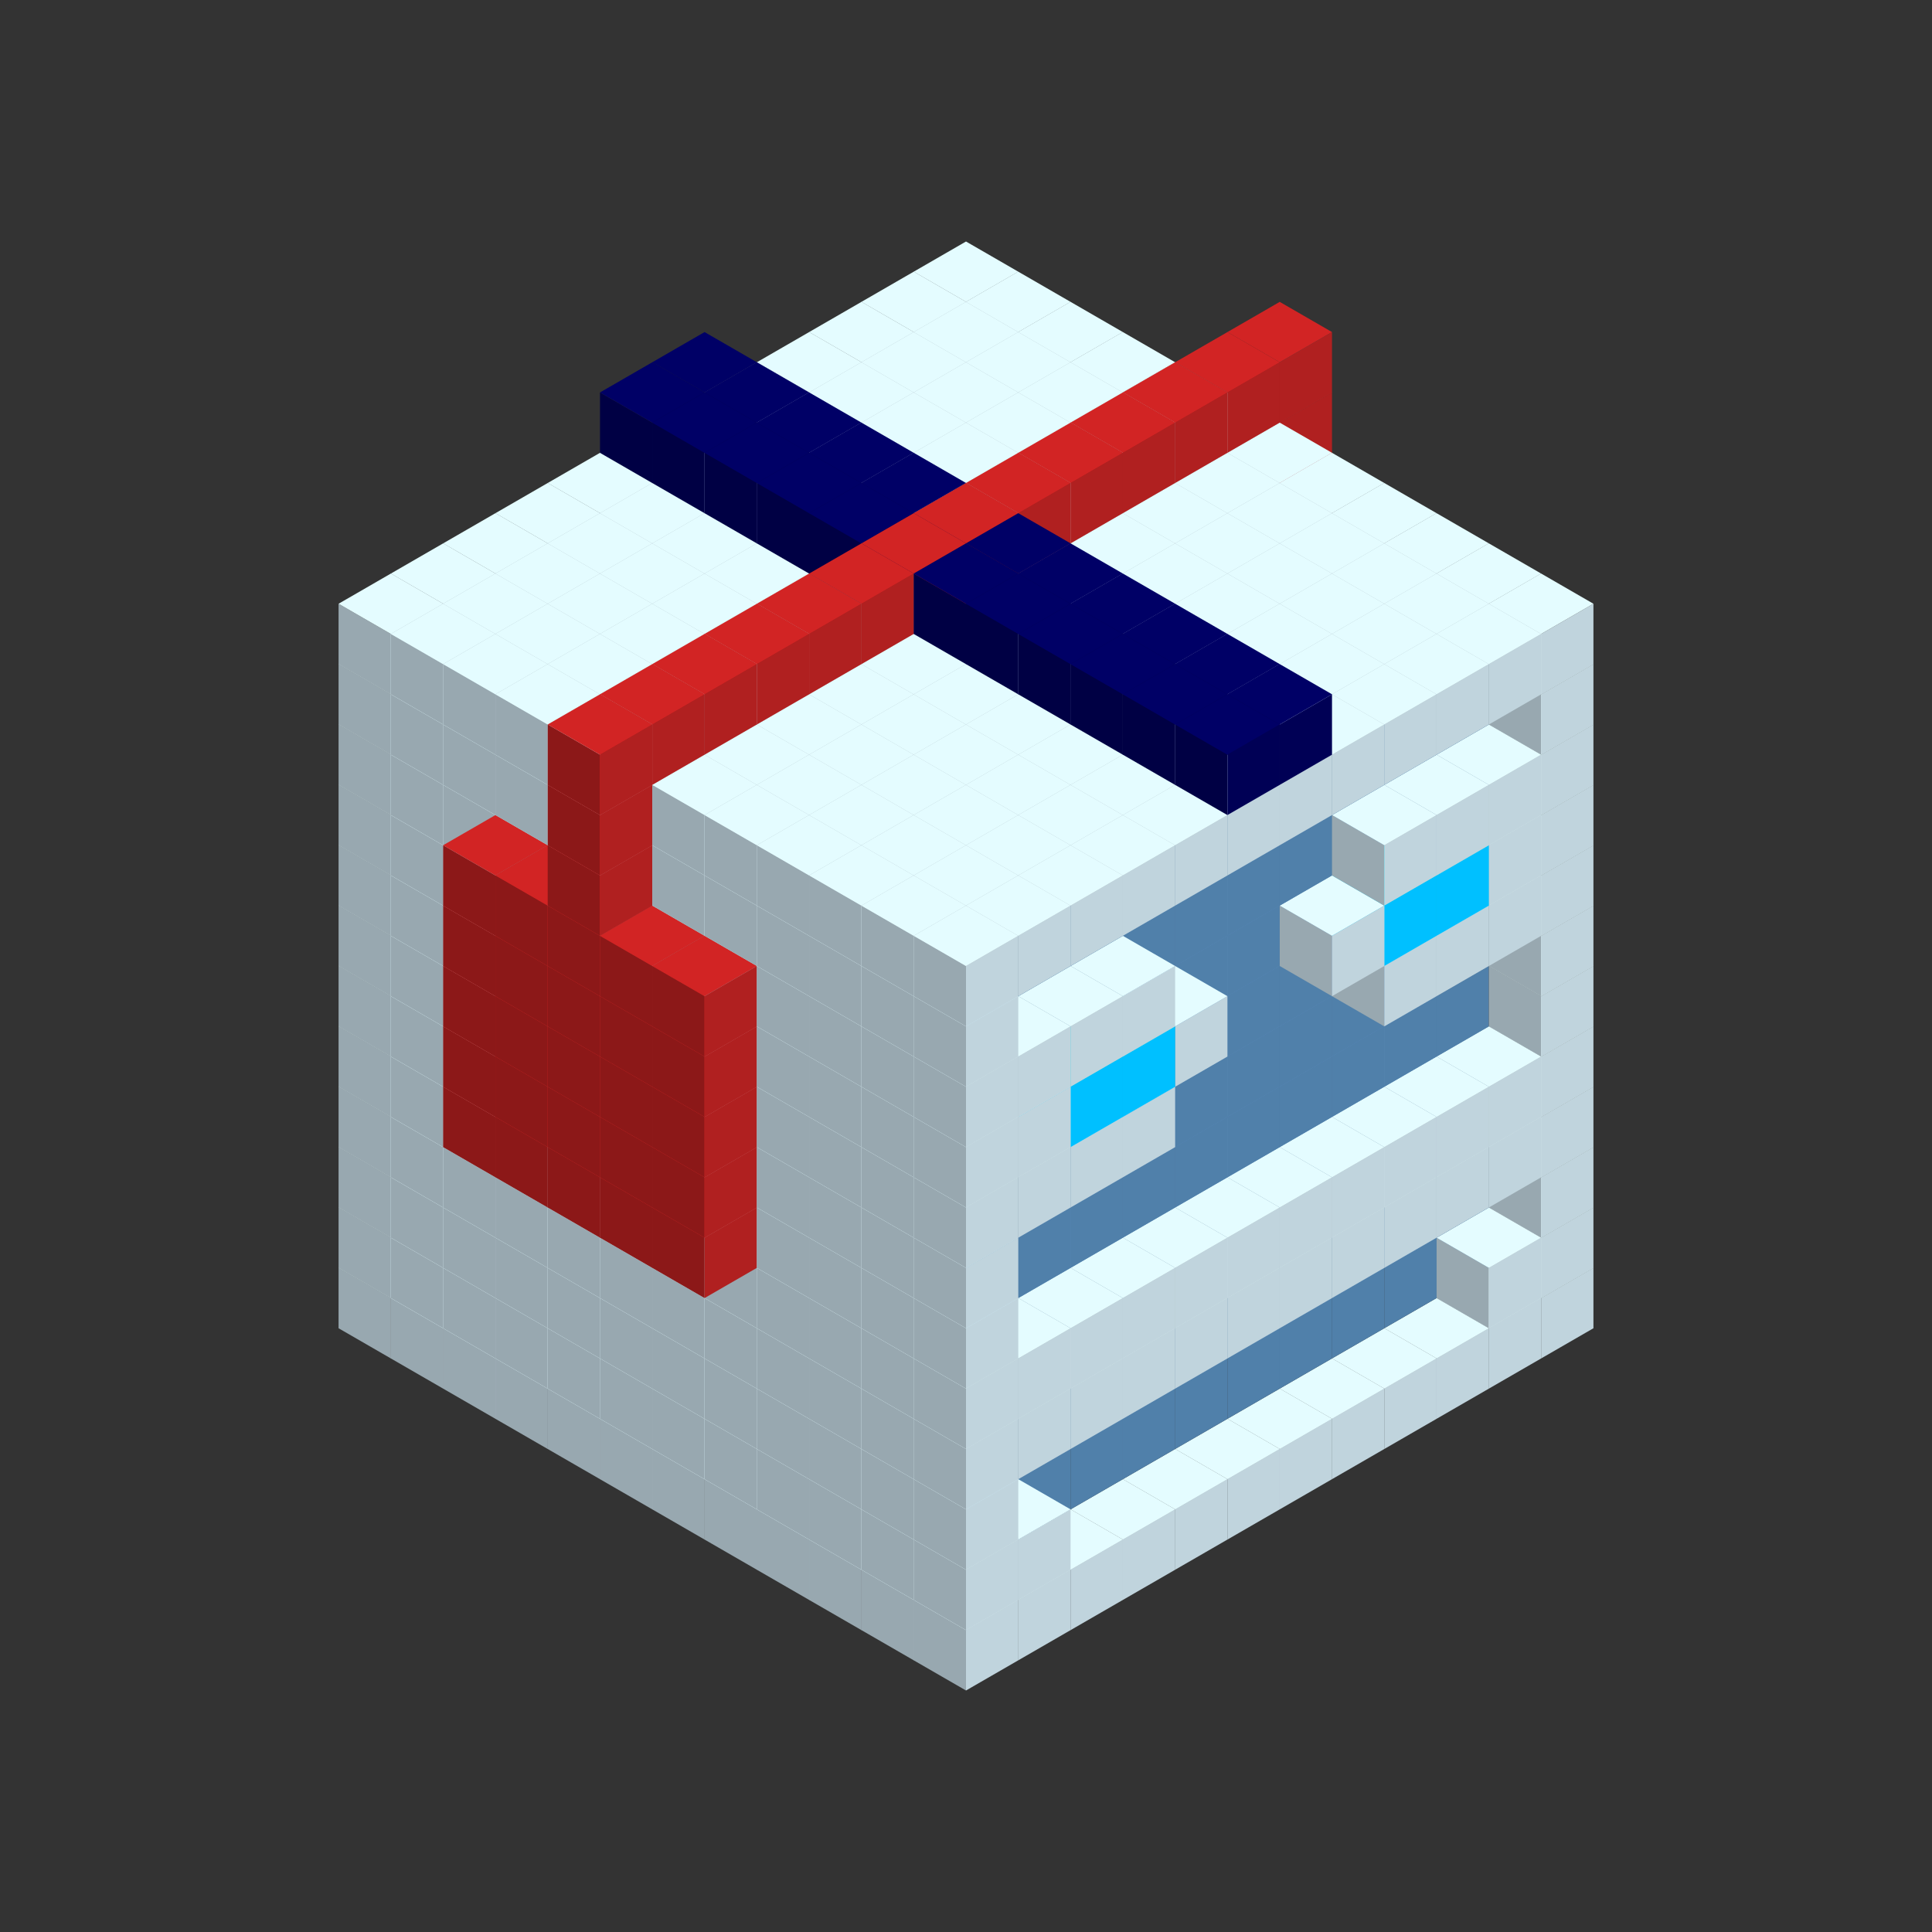 
<svg width='600' height='600' viewBox='4436371 5550000 3200000 3200000' xmlns='http://www.w3.org/2000/svg' xmlns:xlink='http://www.w3.org/1999/xlink'>
<rect x="4436371" y="5550000" width="3200000" height="3200000" fill="#333333" stroke="none"/>
<use xlink:href='#v-0x00000069-1' transform='translate(983738,3600000)'/>
<use xlink:href='#v-0x00000069-1' transform='translate(1070341,3650000)'/>
<use xlink:href='#v-0x00000069-1' transform='translate(1156944,3700000)'/>
<use xlink:href='#v-0x00000069-1' transform='translate(1243547,3750000)'/>
<use xlink:href='#v-0x00000069-1' transform='translate(1330150,3800000)'/>
<use xlink:href='#v-0x00000069-1' transform='translate(1416753,3850000)'/>
<use xlink:href='#v-0x00000069-1' transform='translate(1503356,3900000)'/>
<use xlink:href='#v-0x00000069-1' transform='translate(1589959,3950000)'/>
<use xlink:href='#v-0x00000069-1' transform='translate(1676562,4000000)'/>
<use xlink:href='#v-0x00000069-1' transform='translate(1763165,4050000)'/>
<use xlink:href='#v-0x00000069-1' transform='translate(1849768,4100000)'/>
<use xlink:href='#v-0x00000069-1' transform='translate(2889004,3600000)'/>
<use xlink:href='#v-0x00000069-1' transform='translate(2802401,3650000)'/>
<use xlink:href='#v-0x00000069-1' transform='translate(2715798,3700000)'/>
<use xlink:href='#v-0x00000069-1' transform='translate(2629195,3750000)'/>
<use xlink:href='#v-0x00000069-1' transform='translate(2542592,3800000)'/>
<use xlink:href='#v-0x00000069-1' transform='translate(2455989,3850000)'/>
<use xlink:href='#v-0x00000069-1' transform='translate(2369386,3900000)'/>
<use xlink:href='#v-0x00000069-1' transform='translate(2282783,3950000)'/>
<use xlink:href='#v-0x00000069-1' transform='translate(2196180,4000000)'/>
<use xlink:href='#v-0x00000069-1' transform='translate(2109577,4050000)'/>
<use xlink:href='#v-0x00000069-1' transform='translate(2022974,4100000)'/>
<use xlink:href='#v-0x00000069-1' transform='translate(1936371,4150000)'/>
<use xlink:href='#v-0x00000069-1' transform='translate(983738,3500000)'/>
<use xlink:href='#v-0x00000069-1' transform='translate(1070341,3550000)'/>
<use xlink:href='#v-0x00000069-1' transform='translate(1156944,3600000)'/>
<use xlink:href='#v-0x00000069-1' transform='translate(1243547,3650000)'/>
<use xlink:href='#v-0x00000069-1' transform='translate(1330150,3700000)'/>
<use xlink:href='#v-0x00000069-1' transform='translate(1416753,3750000)'/>
<use xlink:href='#v-0x00000069-1' transform='translate(1503356,3800000)'/>
<use xlink:href='#v-0x00000069-1' transform='translate(1589959,3850000)'/>
<use xlink:href='#v-0x00000069-1' transform='translate(1676562,3900000)'/>
<use xlink:href='#v-0x00000069-1' transform='translate(1763165,3950000)'/>
<use xlink:href='#v-0x00000069-2' transform='translate(2715798,3500000)'/>
<use xlink:href='#v-0x00000069-2' transform='translate(2629195,3550000)'/>
<use xlink:href='#v-0x00000069-2' transform='translate(2542592,3600000)'/>
<use xlink:href='#v-0x00000069-2' transform='translate(2455989,3650000)'/>
<use xlink:href='#v-0x00000069-2' transform='translate(2369386,3700000)'/>
<use xlink:href='#v-0x00000069-2' transform='translate(2282783,3750000)'/>
<use xlink:href='#v-0x00000069-2' transform='translate(2196180,3800000)'/>
<use xlink:href='#v-0x00000069-2' transform='translate(2109577,3850000)'/>
<use xlink:href='#v-0x00000069-2' transform='translate(2022974,3900000)'/>
<use xlink:href='#v-0x00000069-2' transform='translate(1936371,3950000)'/>
<use xlink:href='#v-0x00000069-1' transform='translate(1849768,4000000)'/>
<use xlink:href='#v-0x00000069-1' transform='translate(2889004,3500000)'/>
<use xlink:href='#v-0x00000069-1' transform='translate(2802401,3550000)'/>
<use xlink:href='#v-0x00000069-1' transform='translate(2022974,4000000)'/>
<use xlink:href='#v-0x00000069-1' transform='translate(1936371,4050000)'/>
<use xlink:href='#v-0x00000069-1' transform='translate(983738,3400000)'/>
<use xlink:href='#v-0x00000069-1' transform='translate(1070341,3450000)'/>
<use xlink:href='#v-0x00000069-1' transform='translate(1156944,3500000)'/>
<use xlink:href='#v-0x00000069-1' transform='translate(1243547,3550000)'/>
<use xlink:href='#v-0x00000069-1' transform='translate(1330150,3600000)'/>
<use xlink:href='#v-0x00000069-1' transform='translate(1416753,3650000)'/>
<use xlink:href='#v-0x00000069-1' transform='translate(1503356,3700000)'/>
<use xlink:href='#v-0x00000069-1' transform='translate(1589959,3750000)'/>
<use xlink:href='#v-0x00000069-1' transform='translate(1676562,3800000)'/>
<use xlink:href='#v-0x00000069-1' transform='translate(1763165,3850000)'/>
<use xlink:href='#v-0x00000069-2' transform='translate(2715798,3400000)'/>
<use xlink:href='#v-0x00000069-2' transform='translate(2629195,3450000)'/>
<use xlink:href='#v-0x00000069-2' transform='translate(2542592,3500000)'/>
<use xlink:href='#v-0x00000069-2' transform='translate(2455989,3550000)'/>
<use xlink:href='#v-0x00000069-2' transform='translate(2369386,3600000)'/>
<use xlink:href='#v-0x00000069-2' transform='translate(2282783,3650000)'/>
<use xlink:href='#v-0x00000069-2' transform='translate(2196180,3700000)'/>
<use xlink:href='#v-0x00000069-2' transform='translate(2109577,3750000)'/>
<use xlink:href='#v-0x00000069-2' transform='translate(2022974,3800000)'/>
<use xlink:href='#v-0x00000069-2' transform='translate(1936371,3850000)'/>
<use xlink:href='#v-0x00000069-1' transform='translate(1849768,3900000)'/>
<use xlink:href='#v-0x00000069-1' transform='translate(2889004,3400000)'/>
<use xlink:href='#v-0x00000069-1' transform='translate(1936371,3950000)'/>
<use xlink:href='#v-0x00000069-1' transform='translate(983738,3300000)'/>
<use xlink:href='#v-0x00000069-1' transform='translate(1070341,3350000)'/>
<use xlink:href='#v-0x00000069-1' transform='translate(1156944,3400000)'/>
<use xlink:href='#v-0x00000069-1' transform='translate(1243547,3450000)'/>
<use xlink:href='#v-0x00000069-1' transform='translate(1330150,3500000)'/>
<use xlink:href='#v-0x00000069-1' transform='translate(1416753,3550000)'/>
<use xlink:href='#v-0x00000069-1' transform='translate(1503356,3600000)'/>
<use xlink:href='#v-0x00000069-1' transform='translate(1589959,3650000)'/>
<use xlink:href='#v-0x00000069-1' transform='translate(1676562,3700000)'/>
<use xlink:href='#v-0x00000069-1' transform='translate(1763165,3750000)'/>
<use xlink:href='#v-0x00000069-2' transform='translate(2715798,3300000)'/>
<use xlink:href='#v-0x00000069-2' transform='translate(2629195,3350000)'/>
<use xlink:href='#v-0x00000069-2' transform='translate(2542592,3400000)'/>
<use xlink:href='#v-0x00000069-2' transform='translate(2455989,3450000)'/>
<use xlink:href='#v-0x00000069-2' transform='translate(2369386,3500000)'/>
<use xlink:href='#v-0x00000069-2' transform='translate(2282783,3550000)'/>
<use xlink:href='#v-0x00000069-2' transform='translate(2196180,3600000)'/>
<use xlink:href='#v-0x00000069-2' transform='translate(2109577,3650000)'/>
<use xlink:href='#v-0x00000069-2' transform='translate(2022974,3700000)'/>
<use xlink:href='#v-0x00000069-2' transform='translate(1936371,3750000)'/>
<use xlink:href='#v-0x00000069-1' transform='translate(1849768,3800000)'/>
<use xlink:href='#v-0x00000069-1' transform='translate(2889004,3300000)'/>
<use xlink:href='#v-0x00000069-1' transform='translate(2802401,3350000)'/>
<use xlink:href='#v-0x00000069-1' transform='translate(2715798,3400000)'/>
<use xlink:href='#v-0x00000069-1' transform='translate(2629195,3450000)'/>
<use xlink:href='#v-0x00000069-1' transform='translate(2542592,3500000)'/>
<use xlink:href='#v-0x00000069-1' transform='translate(2455989,3550000)'/>
<use xlink:href='#v-0x00000069-1' transform='translate(2369386,3600000)'/>
<use xlink:href='#v-0x00000069-1' transform='translate(2282783,3650000)'/>
<use xlink:href='#v-0x00000069-1' transform='translate(2196180,3700000)'/>
<use xlink:href='#v-0x00000069-1' transform='translate(2109577,3750000)'/>
<use xlink:href='#v-0x00000069-1' transform='translate(2022974,3800000)'/>
<use xlink:href='#v-0x00000069-1' transform='translate(1936371,3850000)'/>
<use xlink:href='#v-0x00000069-1' transform='translate(983738,3200000)'/>
<use xlink:href='#v-0x00000069-1' transform='translate(1070341,3250000)'/>
<use xlink:href='#v-0x00000069-1' transform='translate(1156944,3300000)'/>
<use xlink:href='#v-0x00000069-1' transform='translate(1243547,3350000)'/>
<use xlink:href='#v-0x00000069-1' transform='translate(1330150,3400000)'/>
<use xlink:href='#v-0x00000069-1' transform='translate(1416753,3450000)'/>
<use xlink:href='#v-0x00000069-1' transform='translate(1503356,3500000)'/>
<use xlink:href='#v-0x00000069-1' transform='translate(1589959,3550000)'/>
<use xlink:href='#v-0x00000069-1' transform='translate(1676562,3600000)'/>
<use xlink:href='#v-0x00000069-1' transform='translate(1763165,3650000)'/>
<use xlink:href='#v-0x00000069-2' transform='translate(2715798,3200000)'/>
<use xlink:href='#v-0x00000069-2' transform='translate(2629195,3250000)'/>
<use xlink:href='#v-0x00000069-2' transform='translate(2542592,3300000)'/>
<use xlink:href='#v-0x00000069-2' transform='translate(2455989,3350000)'/>
<use xlink:href='#v-0x00000069-2' transform='translate(2369386,3400000)'/>
<use xlink:href='#v-0x00000069-2' transform='translate(2282783,3450000)'/>
<use xlink:href='#v-0x00000069-2' transform='translate(2196180,3500000)'/>
<use xlink:href='#v-0x00000069-2' transform='translate(2109577,3550000)'/>
<use xlink:href='#v-0x00000069-2' transform='translate(2022974,3600000)'/>
<use xlink:href='#v-0x00000069-2' transform='translate(1936371,3650000)'/>
<use xlink:href='#v-0x00000069-1' transform='translate(1849768,3700000)'/>
<use xlink:href='#v-0x00000069-1' transform='translate(2889004,3200000)'/>
<use xlink:href='#v-0x00000069-1' transform='translate(2802401,3250000)'/>
<use xlink:href='#v-0x00000069-1' transform='translate(2715798,3300000)'/>
<use xlink:href='#v-0x00000069-1' transform='translate(2629195,3350000)'/>
<use xlink:href='#v-0x00000069-1' transform='translate(2542592,3400000)'/>
<use xlink:href='#v-0x00000069-1' transform='translate(2455989,3450000)'/>
<use xlink:href='#v-0x00000069-1' transform='translate(2369386,3500000)'/>
<use xlink:href='#v-0x00000069-1' transform='translate(2282783,3550000)'/>
<use xlink:href='#v-0x00000069-1' transform='translate(2196180,3600000)'/>
<use xlink:href='#v-0x00000069-1' transform='translate(2109577,3650000)'/>
<use xlink:href='#v-0x00000069-1' transform='translate(2022974,3700000)'/>
<use xlink:href='#v-0x00000069-1' transform='translate(1936371,3750000)'/>
<use xlink:href='#v-0x00000069-1' transform='translate(983738,3100000)'/>
<use xlink:href='#v-0x00000069-1' transform='translate(1070341,3150000)'/>
<use xlink:href='#v-0x00000069-1' transform='translate(1156944,3200000)'/>
<use xlink:href='#v-0x00000069-5' transform='translate(2282783,2650000)'/>
<use xlink:href='#v-0x00000069-1' transform='translate(1243547,3250000)'/>
<use xlink:href='#v-0x00000069-5' transform='translate(1156944,3300000)'/>
<use xlink:href='#v-0x00000069-5' transform='translate(2369386,2700000)'/>
<use xlink:href='#v-0x00000069-1' transform='translate(1330150,3300000)'/>
<use xlink:href='#v-0x00000069-5' transform='translate(1243547,3350000)'/>
<use xlink:href='#v-0x00000069-5' transform='translate(2455989,2750000)'/>
<use xlink:href='#v-0x00000069-1' transform='translate(1416753,3350000)'/>
<use xlink:href='#v-0x00000069-5' transform='translate(1330150,3400000)'/>
<use xlink:href='#v-0x00000069-5' transform='translate(2542592,2800000)'/>
<use xlink:href='#v-0x00000069-1' transform='translate(1503356,3400000)'/>
<use xlink:href='#v-0x00000069-5' transform='translate(1416753,3450000)'/>
<use xlink:href='#v-0x00000069-5' transform='translate(2629195,2850000)'/>
<use xlink:href='#v-0x00000069-1' transform='translate(1589959,3450000)'/>
<use xlink:href='#v-0x00000069-5' transform='translate(1503356,3500000)'/>
<use xlink:href='#v-0x00000069-1' transform='translate(1676562,3500000)'/>
<use xlink:href='#v-0x00000069-1' transform='translate(1763165,3550000)'/>
<use xlink:href='#v-0x00000069-2' transform='translate(2715798,3100000)'/>
<use xlink:href='#v-0x00000069-2' transform='translate(2629195,3150000)'/>
<use xlink:href='#v-0x00000069-2' transform='translate(2542592,3200000)'/>
<use xlink:href='#v-0x00000069-2' transform='translate(2455989,3250000)'/>
<use xlink:href='#v-0x00000069-2' transform='translate(2369386,3300000)'/>
<use xlink:href='#v-0x00000069-2' transform='translate(2282783,3350000)'/>
<use xlink:href='#v-0x00000069-2' transform='translate(2196180,3400000)'/>
<use xlink:href='#v-0x00000069-2' transform='translate(2109577,3450000)'/>
<use xlink:href='#v-0x00000069-2' transform='translate(2022974,3500000)'/>
<use xlink:href='#v-0x00000069-2' transform='translate(1936371,3550000)'/>
<use xlink:href='#v-0x00000069-1' transform='translate(1849768,3600000)'/>
<use xlink:href='#v-0x00000069-1' transform='translate(2889004,3100000)'/>
<use xlink:href='#v-0x00000069-1' transform='translate(1936371,3650000)'/>
<use xlink:href='#v-0x00000069-1' transform='translate(983738,3000000)'/>
<use xlink:href='#v-0x00000069-1' transform='translate(1070341,3050000)'/>
<use xlink:href='#v-0x00000069-1' transform='translate(1156944,3100000)'/>
<use xlink:href='#v-0x00000069-5' transform='translate(2282783,2550000)'/>
<use xlink:href='#v-0x00000069-1' transform='translate(1243547,3150000)'/>
<use xlink:href='#v-0x00000069-5' transform='translate(1156944,3200000)'/>
<use xlink:href='#v-0x00000069-5' transform='translate(2369386,2600000)'/>
<use xlink:href='#v-0x00000069-1' transform='translate(1330150,3200000)'/>
<use xlink:href='#v-0x00000069-5' transform='translate(1243547,3250000)'/>
<use xlink:href='#v-0x00000069-5' transform='translate(2455989,2650000)'/>
<use xlink:href='#v-0x00000069-1' transform='translate(1416753,3250000)'/>
<use xlink:href='#v-0x00000069-5' transform='translate(1330150,3300000)'/>
<use xlink:href='#v-0x00000069-5' transform='translate(2542592,2700000)'/>
<use xlink:href='#v-0x00000069-1' transform='translate(1503356,3300000)'/>
<use xlink:href='#v-0x00000069-5' transform='translate(1416753,3350000)'/>
<use xlink:href='#v-0x00000069-5' transform='translate(2629195,2750000)'/>
<use xlink:href='#v-0x00000069-1' transform='translate(1589959,3350000)'/>
<use xlink:href='#v-0x00000069-5' transform='translate(1503356,3400000)'/>
<use xlink:href='#v-0x00000069-1' transform='translate(1676562,3400000)'/>
<use xlink:href='#v-0x00000069-1' transform='translate(1763165,3450000)'/>
<use xlink:href='#v-0x00000069-2' transform='translate(2715798,3000000)'/>
<use xlink:href='#v-0x00000069-2' transform='translate(2629195,3050000)'/>
<use xlink:href='#v-0x00000069-2' transform='translate(2542592,3100000)'/>
<use xlink:href='#v-0x00000069-2' transform='translate(2455989,3150000)'/>
<use xlink:href='#v-0x00000069-2' transform='translate(2369386,3200000)'/>
<use xlink:href='#v-0x00000069-2' transform='translate(2282783,3250000)'/>
<use xlink:href='#v-0x00000069-2' transform='translate(2196180,3300000)'/>
<use xlink:href='#v-0x00000069-2' transform='translate(2109577,3350000)'/>
<use xlink:href='#v-0x00000069-2' transform='translate(2022974,3400000)'/>
<use xlink:href='#v-0x00000069-2' transform='translate(1936371,3450000)'/>
<use xlink:href='#v-0x00000069-1' transform='translate(1849768,3500000)'/>
<use xlink:href='#v-0x00000069-1' transform='translate(2889004,3000000)'/>
<use xlink:href='#v-0x00000069-1' transform='translate(1936371,3550000)'/>
<use xlink:href='#v-0x00000069-1' transform='translate(983738,2900000)'/>
<use xlink:href='#v-0x00000069-1' transform='translate(1070341,2950000)'/>
<use xlink:href='#v-0x00000069-1' transform='translate(1156944,3000000)'/>
<use xlink:href='#v-0x00000069-5' transform='translate(2282783,2450000)'/>
<use xlink:href='#v-0x00000069-1' transform='translate(1243547,3050000)'/>
<use xlink:href='#v-0x00000069-5' transform='translate(1156944,3100000)'/>
<use xlink:href='#v-0x00000069-5' transform='translate(2369386,2500000)'/>
<use xlink:href='#v-0x00000069-1' transform='translate(1330150,3100000)'/>
<use xlink:href='#v-0x00000069-5' transform='translate(1243547,3150000)'/>
<use xlink:href='#v-0x00000069-5' transform='translate(2455989,2550000)'/>
<use xlink:href='#v-0x00000069-1' transform='translate(1416753,3150000)'/>
<use xlink:href='#v-0x00000069-5' transform='translate(1330150,3200000)'/>
<use xlink:href='#v-0x00000069-5' transform='translate(2542592,2600000)'/>
<use xlink:href='#v-0x00000069-1' transform='translate(1503356,3200000)'/>
<use xlink:href='#v-0x00000069-5' transform='translate(1416753,3250000)'/>
<use xlink:href='#v-0x00000069-5' transform='translate(2629195,2650000)'/>
<use xlink:href='#v-0x00000069-1' transform='translate(1589959,3250000)'/>
<use xlink:href='#v-0x00000069-5' transform='translate(1503356,3300000)'/>
<use xlink:href='#v-0x00000069-1' transform='translate(1676562,3300000)'/>
<use xlink:href='#v-0x00000069-1' transform='translate(1763165,3350000)'/>
<use xlink:href='#v-0x00000069-2' transform='translate(2715798,2900000)'/>
<use xlink:href='#v-0x00000069-2' transform='translate(2629195,2950000)'/>
<use xlink:href='#v-0x00000069-2' transform='translate(2542592,3000000)'/>
<use xlink:href='#v-0x00000069-2' transform='translate(2455989,3050000)'/>
<use xlink:href='#v-0x00000069-2' transform='translate(2369386,3100000)'/>
<use xlink:href='#v-0x00000069-2' transform='translate(2282783,3150000)'/>
<use xlink:href='#v-0x00000069-2' transform='translate(2196180,3200000)'/>
<use xlink:href='#v-0x00000069-2' transform='translate(2109577,3250000)'/>
<use xlink:href='#v-0x00000069-2' transform='translate(2022974,3300000)'/>
<use xlink:href='#v-0x00000069-2' transform='translate(1936371,3350000)'/>
<use xlink:href='#v-0x00000069-1' transform='translate(1849768,3400000)'/>
<use xlink:href='#v-0x00000069-1' transform='translate(2889004,2900000)'/>
<use xlink:href='#v-0x00000069-1' transform='translate(2802401,2950000)'/>
<use xlink:href='#v-0x00000069-1' transform='translate(2715798,3000000)'/>
<use xlink:href='#v-0x00000069-1' transform='translate(2629195,3050000)'/>
<use xlink:href='#v-0x00000069-1' transform='translate(2196180,3300000)'/>
<use xlink:href='#v-0x00000069-1' transform='translate(2109577,3350000)'/>
<use xlink:href='#v-0x00000069-1' transform='translate(2022974,3400000)'/>
<use xlink:href='#v-0x00000069-1' transform='translate(1936371,3450000)'/>
<use xlink:href='#v-0x00000069-1' transform='translate(983738,2800000)'/>
<use xlink:href='#v-0x00000069-1' transform='translate(1070341,2850000)'/>
<use xlink:href='#v-0x00000069-1' transform='translate(1156944,2900000)'/>
<use xlink:href='#v-0x00000069-5' transform='translate(2282783,2350000)'/>
<use xlink:href='#v-0x00000069-1' transform='translate(1243547,2950000)'/>
<use xlink:href='#v-0x00000069-5' transform='translate(1156944,3000000)'/>
<use xlink:href='#v-0x00000069-5' transform='translate(2369386,2400000)'/>
<use xlink:href='#v-0x00000069-1' transform='translate(1330150,3000000)'/>
<use xlink:href='#v-0x00000069-5' transform='translate(1243547,3050000)'/>
<use xlink:href='#v-0x00000069-5' transform='translate(2455989,2450000)'/>
<use xlink:href='#v-0x00000069-1' transform='translate(1416753,3050000)'/>
<use xlink:href='#v-0x00000069-5' transform='translate(1330150,3100000)'/>
<use xlink:href='#v-0x00000069-5' transform='translate(2542592,2500000)'/>
<use xlink:href='#v-0x00000069-1' transform='translate(1503356,3100000)'/>
<use xlink:href='#v-0x00000069-5' transform='translate(1416753,3150000)'/>
<use xlink:href='#v-0x00000069-5' transform='translate(2629195,2550000)'/>
<use xlink:href='#v-0x00000069-1' transform='translate(1589959,3150000)'/>
<use xlink:href='#v-0x00000069-5' transform='translate(1503356,3200000)'/>
<use xlink:href='#v-0x00000069-1' transform='translate(1676562,3200000)'/>
<use xlink:href='#v-0x00000069-1' transform='translate(1763165,3250000)'/>
<use xlink:href='#v-0x00000069-2' transform='translate(2715798,2800000)'/>
<use xlink:href='#v-0x00000069-2' transform='translate(2629195,2850000)'/>
<use xlink:href='#v-0x00000069-2' transform='translate(2542592,2900000)'/>
<use xlink:href='#v-0x00000069-2' transform='translate(2455989,2950000)'/>
<use xlink:href='#v-0x00000069-2' transform='translate(2369386,3000000)'/>
<use xlink:href='#v-0x00000069-2' transform='translate(2282783,3050000)'/>
<use xlink:href='#v-0x00000069-2' transform='translate(2196180,3100000)'/>
<use xlink:href='#v-0x00000069-2' transform='translate(2109577,3150000)'/>
<use xlink:href='#v-0x00000069-2' transform='translate(2022974,3200000)'/>
<use xlink:href='#v-0x00000069-2' transform='translate(1936371,3250000)'/>
<use xlink:href='#v-0x00000069-1' transform='translate(1849768,3300000)'/>
<use xlink:href='#v-0x00000069-1' transform='translate(2889004,2800000)'/>
<use xlink:href='#v-0x00000069-1' transform='translate(2802401,2850000)'/>
<use xlink:href='#v-0x00000069-3' transform='translate(2715798,2900000)'/>
<use xlink:href='#v-0x00000069-3' transform='translate(2629195,2950000)'/>
<use xlink:href='#v-0x00000069-1' transform='translate(2542592,3000000)'/>
<use xlink:href='#v-0x00000069-1' transform='translate(2282783,3150000)'/>
<use xlink:href='#v-0x00000069-3' transform='translate(2196180,3200000)'/>
<use xlink:href='#v-0x00000069-3' transform='translate(2109577,3250000)'/>
<use xlink:href='#v-0x00000069-1' transform='translate(2022974,3300000)'/>
<use xlink:href='#v-0x00000069-1' transform='translate(1936371,3350000)'/>
<use xlink:href='#v-0x00000069-1' transform='translate(983738,2700000)'/>
<use xlink:href='#v-0x00000069-1' transform='translate(1070341,2750000)'/>
<use xlink:href='#v-0x00000069-1' transform='translate(1156944,2800000)'/>
<use xlink:href='#v-0x00000069-5' transform='translate(2282783,2250000)'/>
<use xlink:href='#v-0x00000069-1' transform='translate(1243547,2850000)'/>
<use xlink:href='#v-0x00000069-5' transform='translate(1156944,2900000)'/>
<use xlink:href='#v-0x00000069-5' transform='translate(2369386,2300000)'/>
<use xlink:href='#v-0x00000069-1' transform='translate(1330150,2900000)'/>
<use xlink:href='#v-0x00000069-5' transform='translate(1243547,2950000)'/>
<use xlink:href='#v-0x00000069-5' transform='translate(2455989,2350000)'/>
<use xlink:href='#v-0x00000069-1' transform='translate(1416753,2950000)'/>
<use xlink:href='#v-0x00000069-5' transform='translate(1330150,3000000)'/>
<use xlink:href='#v-0x00000069-5' transform='translate(2542592,2400000)'/>
<use xlink:href='#v-0x00000069-1' transform='translate(1503356,3000000)'/>
<use xlink:href='#v-0x00000069-5' transform='translate(1416753,3050000)'/>
<use xlink:href='#v-0x00000069-5' transform='translate(2629195,2450000)'/>
<use xlink:href='#v-0x00000069-1' transform='translate(1589959,3050000)'/>
<use xlink:href='#v-0x00000069-5' transform='translate(1503356,3100000)'/>
<use xlink:href='#v-0x00000069-1' transform='translate(1676562,3100000)'/>
<use xlink:href='#v-0x00000069-1' transform='translate(1763165,3150000)'/>
<use xlink:href='#v-0x00000069-2' transform='translate(2715798,2700000)'/>
<use xlink:href='#v-0x00000069-2' transform='translate(2629195,2750000)'/>
<use xlink:href='#v-0x00000069-2' transform='translate(2542592,2800000)'/>
<use xlink:href='#v-0x00000069-2' transform='translate(2455989,2850000)'/>
<use xlink:href='#v-0x00000069-2' transform='translate(2369386,2900000)'/>
<use xlink:href='#v-0x00000069-2' transform='translate(2282783,2950000)'/>
<use xlink:href='#v-0x00000069-2' transform='translate(2196180,3000000)'/>
<use xlink:href='#v-0x00000069-2' transform='translate(2109577,3050000)'/>
<use xlink:href='#v-0x00000069-2' transform='translate(2022974,3100000)'/>
<use xlink:href='#v-0x00000069-2' transform='translate(1936371,3150000)'/>
<use xlink:href='#v-0x00000069-1' transform='translate(1849768,3200000)'/>
<use xlink:href='#v-0x00000069-1' transform='translate(2889004,2700000)'/>
<use xlink:href='#v-0x00000069-1' transform='translate(2802401,2750000)'/>
<use xlink:href='#v-0x00000069-1' transform='translate(2715798,2800000)'/>
<use xlink:href='#v-0x00000069-1' transform='translate(2629195,2850000)'/>
<use xlink:href='#v-0x00000069-1' transform='translate(2196180,3100000)'/>
<use xlink:href='#v-0x00000069-1' transform='translate(2109577,3150000)'/>
<use xlink:href='#v-0x00000069-1' transform='translate(2022974,3200000)'/>
<use xlink:href='#v-0x00000069-1' transform='translate(1936371,3250000)'/>
<use xlink:href='#v-0x00000069-1' transform='translate(983738,2600000)'/>
<use xlink:href='#v-0x00000069-1' transform='translate(1070341,2650000)'/>
<use xlink:href='#v-0x00000069-1' transform='translate(1156944,2700000)'/>
<use xlink:href='#v-0x00000069-1' transform='translate(1243547,2750000)'/>
<use xlink:href='#v-0x00000069-1' transform='translate(1330150,2800000)'/>
<use xlink:href='#v-0x00000069-5' transform='translate(2455989,2250000)'/>
<use xlink:href='#v-0x00000069-1' transform='translate(1416753,2850000)'/>
<use xlink:href='#v-0x00000069-5' transform='translate(1330150,2900000)'/>
<use xlink:href='#v-0x00000069-1' transform='translate(1503356,2900000)'/>
<use xlink:href='#v-0x00000069-1' transform='translate(1589959,2950000)'/>
<use xlink:href='#v-0x00000069-1' transform='translate(1676562,3000000)'/>
<use xlink:href='#v-0x00000069-1' transform='translate(1763165,3050000)'/>
<use xlink:href='#v-0x00000069-2' transform='translate(2715798,2600000)'/>
<use xlink:href='#v-0x00000069-2' transform='translate(2629195,2650000)'/>
<use xlink:href='#v-0x00000069-2' transform='translate(2542592,2700000)'/>
<use xlink:href='#v-0x00000069-2' transform='translate(2455989,2750000)'/>
<use xlink:href='#v-0x00000069-2' transform='translate(2369386,2800000)'/>
<use xlink:href='#v-0x00000069-2' transform='translate(2282783,2850000)'/>
<use xlink:href='#v-0x00000069-2' transform='translate(2196180,2900000)'/>
<use xlink:href='#v-0x00000069-2' transform='translate(2109577,2950000)'/>
<use xlink:href='#v-0x00000069-2' transform='translate(2022974,3000000)'/>
<use xlink:href='#v-0x00000069-2' transform='translate(1936371,3050000)'/>
<use xlink:href='#v-0x00000069-1' transform='translate(1849768,3100000)'/>
<use xlink:href='#v-0x00000069-1' transform='translate(2889004,2600000)'/>
<use xlink:href='#v-0x00000069-1' transform='translate(1936371,3150000)'/>
<use xlink:href='#v-0x00000069-1' transform='translate(1936371,1950000)'/>
<use xlink:href='#v-0x00000069-1' transform='translate(1849768,2000000)'/>
<use xlink:href='#v-0x00000069-1' transform='translate(1763165,2050000)'/>
<use xlink:href='#v-0x00000069-1' transform='translate(1676562,2100000)'/>
<use xlink:href='#v-0x00000069-1' transform='translate(1589959,2150000)'/>
<use xlink:href='#v-0x00000069-1' transform='translate(1503356,2200000)'/>
<use xlink:href='#v-0x00000069-1' transform='translate(1416753,2250000)'/>
<use xlink:href='#v-0x00000069-1' transform='translate(1330150,2300000)'/>
<use xlink:href='#v-0x00000069-1' transform='translate(1243547,2350000)'/>
<use xlink:href='#v-0x00000069-1' transform='translate(1156944,2400000)'/>
<use xlink:href='#v-0x00000069-1' transform='translate(1070341,2450000)'/>
<use xlink:href='#v-0x00000069-1' transform='translate(983738,2500000)'/>
<use xlink:href='#v-0x00000069-1' transform='translate(2022974,2000000)'/>
<use xlink:href='#v-0x00000069-1' transform='translate(1936371,2050000)'/>
<use xlink:href='#v-0x00000069-1' transform='translate(1849768,2100000)'/>
<use xlink:href='#v-0x00000069-1' transform='translate(1763165,2150000)'/>
<use xlink:href='#v-0x00000069-1' transform='translate(1676562,2200000)'/>
<use xlink:href='#v-0x00000069-1' transform='translate(1589959,2250000)'/>
<use xlink:href='#v-0x00000069-1' transform='translate(1503356,2300000)'/>
<use xlink:href='#v-0x00000069-1' transform='translate(1416753,2350000)'/>
<use xlink:href='#v-0x00000069-1' transform='translate(1330150,2400000)'/>
<use xlink:href='#v-0x00000069-1' transform='translate(1243547,2450000)'/>
<use xlink:href='#v-0x00000069-1' transform='translate(1156944,2500000)'/>
<use xlink:href='#v-0x00000069-1' transform='translate(1070341,2550000)'/>
<use xlink:href='#v-0x00000069-1' transform='translate(2109577,2050000)'/>
<use xlink:href='#v-0x00000069-1' transform='translate(2022974,2100000)'/>
<use xlink:href='#v-0x00000069-1' transform='translate(1936371,2150000)'/>
<use xlink:href='#v-0x00000069-1' transform='translate(1849768,2200000)'/>
<use xlink:href='#v-0x00000069-1' transform='translate(1763165,2250000)'/>
<use xlink:href='#v-0x00000069-1' transform='translate(1676562,2300000)'/>
<use xlink:href='#v-0x00000069-1' transform='translate(1589959,2350000)'/>
<use xlink:href='#v-0x00000069-1' transform='translate(1503356,2400000)'/>
<use xlink:href='#v-0x00000069-1' transform='translate(1416753,2450000)'/>
<use xlink:href='#v-0x00000069-1' transform='translate(1330150,2500000)'/>
<use xlink:href='#v-0x00000069-1' transform='translate(1243547,2550000)'/>
<use xlink:href='#v-0x00000069-1' transform='translate(1156944,2600000)'/>
<use xlink:href='#v-0x00000069-1' transform='translate(2196180,2100000)'/>
<use xlink:href='#v-0x00000069-1' transform='translate(2109577,2150000)'/>
<use xlink:href='#v-0x00000069-1' transform='translate(2022974,2200000)'/>
<use xlink:href='#v-0x00000069-1' transform='translate(1936371,2250000)'/>
<use xlink:href='#v-0x00000069-1' transform='translate(1849768,2300000)'/>
<use xlink:href='#v-0x00000069-1' transform='translate(1763165,2350000)'/>
<use xlink:href='#v-0x00000069-1' transform='translate(1676562,2400000)'/>
<use xlink:href='#v-0x00000069-1' transform='translate(1589959,2450000)'/>
<use xlink:href='#v-0x00000069-1' transform='translate(1503356,2500000)'/>
<use xlink:href='#v-0x00000069-1' transform='translate(1416753,2550000)'/>
<use xlink:href='#v-0x00000069-1' transform='translate(1330150,2600000)'/>
<use xlink:href='#v-0x00000069-1' transform='translate(1243547,2650000)'/>
<use xlink:href='#v-0x00000069-1' transform='translate(2282783,2150000)'/>
<use xlink:href='#v-0x00000069-1' transform='translate(2196180,2200000)'/>
<use xlink:href='#v-0x00000069-1' transform='translate(2109577,2250000)'/>
<use xlink:href='#v-0x00000069-1' transform='translate(2022974,2300000)'/>
<use xlink:href='#v-0x00000069-1' transform='translate(1936371,2350000)'/>
<use xlink:href='#v-0x00000069-1' transform='translate(1849768,2400000)'/>
<use xlink:href='#v-0x00000069-1' transform='translate(1763165,2450000)'/>
<use xlink:href='#v-0x00000069-1' transform='translate(1676562,2500000)'/>
<use xlink:href='#v-0x00000069-1' transform='translate(1589959,2550000)'/>
<use xlink:href='#v-0x00000069-1' transform='translate(1503356,2600000)'/>
<use xlink:href='#v-0x00000069-1' transform='translate(1416753,2650000)'/>
<use xlink:href='#v-0x00000069-1' transform='translate(1330150,2700000)'/>
<use xlink:href='#v-0x00000069-5' transform='translate(2455989,2150000)'/>
<use xlink:href='#v-0x00000069-1' transform='translate(2369386,2200000)'/>
<use xlink:href='#v-0x00000069-1' transform='translate(2282783,2250000)'/>
<use xlink:href='#v-0x00000069-1' transform='translate(2196180,2300000)'/>
<use xlink:href='#v-0x00000069-1' transform='translate(2109577,2350000)'/>
<use xlink:href='#v-0x00000069-1' transform='translate(2022974,2400000)'/>
<use xlink:href='#v-0x00000069-1' transform='translate(1936371,2450000)'/>
<use xlink:href='#v-0x00000069-1' transform='translate(1849768,2500000)'/>
<use xlink:href='#v-0x00000069-1' transform='translate(1763165,2550000)'/>
<use xlink:href='#v-0x00000069-1' transform='translate(1676562,2600000)'/>
<use xlink:href='#v-0x00000069-1' transform='translate(1589959,2650000)'/>
<use xlink:href='#v-0x00000069-1' transform='translate(1503356,2700000)'/>
<use xlink:href='#v-0x00000069-1' transform='translate(1416753,2750000)'/>
<use xlink:href='#v-0x00000069-5' transform='translate(1330150,2800000)'/>
<use xlink:href='#v-0x00000069-1' transform='translate(2455989,2250000)'/>
<use xlink:href='#v-0x00000069-1' transform='translate(2369386,2300000)'/>
<use xlink:href='#v-0x00000069-1' transform='translate(2282783,2350000)'/>
<use xlink:href='#v-0x00000069-1' transform='translate(2196180,2400000)'/>
<use xlink:href='#v-0x00000069-1' transform='translate(2109577,2450000)'/>
<use xlink:href='#v-0x00000069-1' transform='translate(2022974,2500000)'/>
<use xlink:href='#v-0x00000069-1' transform='translate(1936371,2550000)'/>
<use xlink:href='#v-0x00000069-1' transform='translate(1849768,2600000)'/>
<use xlink:href='#v-0x00000069-1' transform='translate(1763165,2650000)'/>
<use xlink:href='#v-0x00000069-1' transform='translate(1676562,2700000)'/>
<use xlink:href='#v-0x00000069-1' transform='translate(1589959,2750000)'/>
<use xlink:href='#v-0x00000069-1' transform='translate(1503356,2800000)'/>
<use xlink:href='#v-0x00000069-1' transform='translate(2542592,2300000)'/>
<use xlink:href='#v-0x00000069-1' transform='translate(2455989,2350000)'/>
<use xlink:href='#v-0x00000069-1' transform='translate(2369386,2400000)'/>
<use xlink:href='#v-0x00000069-1' transform='translate(2282783,2450000)'/>
<use xlink:href='#v-0x00000069-1' transform='translate(2196180,2500000)'/>
<use xlink:href='#v-0x00000069-1' transform='translate(2109577,2550000)'/>
<use xlink:href='#v-0x00000069-1' transform='translate(2022974,2600000)'/>
<use xlink:href='#v-0x00000069-1' transform='translate(1936371,2650000)'/>
<use xlink:href='#v-0x00000069-1' transform='translate(1849768,2700000)'/>
<use xlink:href='#v-0x00000069-1' transform='translate(1763165,2750000)'/>
<use xlink:href='#v-0x00000069-1' transform='translate(1676562,2800000)'/>
<use xlink:href='#v-0x00000069-1' transform='translate(1589959,2850000)'/>
<use xlink:href='#v-0x00000069-1' transform='translate(2629195,2350000)'/>
<use xlink:href='#v-0x00000069-1' transform='translate(2542592,2400000)'/>
<use xlink:href='#v-0x00000069-1' transform='translate(2455989,2450000)'/>
<use xlink:href='#v-0x00000069-1' transform='translate(2369386,2500000)'/>
<use xlink:href='#v-0x00000069-1' transform='translate(2282783,2550000)'/>
<use xlink:href='#v-0x00000069-1' transform='translate(2196180,2600000)'/>
<use xlink:href='#v-0x00000069-1' transform='translate(2109577,2650000)'/>
<use xlink:href='#v-0x00000069-1' transform='translate(2022974,2700000)'/>
<use xlink:href='#v-0x00000069-1' transform='translate(1936371,2750000)'/>
<use xlink:href='#v-0x00000069-1' transform='translate(1849768,2800000)'/>
<use xlink:href='#v-0x00000069-1' transform='translate(1763165,2850000)'/>
<use xlink:href='#v-0x00000069-1' transform='translate(1676562,2900000)'/>
<use xlink:href='#v-0x00000069-1' transform='translate(2715798,2400000)'/>
<use xlink:href='#v-0x00000069-1' transform='translate(2629195,2450000)'/>
<use xlink:href='#v-0x00000069-1' transform='translate(2542592,2500000)'/>
<use xlink:href='#v-0x00000069-1' transform='translate(2455989,2550000)'/>
<use xlink:href='#v-0x00000069-1' transform='translate(2369386,2600000)'/>
<use xlink:href='#v-0x00000069-1' transform='translate(2282783,2650000)'/>
<use xlink:href='#v-0x00000069-1' transform='translate(2196180,2700000)'/>
<use xlink:href='#v-0x00000069-1' transform='translate(2109577,2750000)'/>
<use xlink:href='#v-0x00000069-1' transform='translate(2022974,2800000)'/>
<use xlink:href='#v-0x00000069-1' transform='translate(1936371,2850000)'/>
<use xlink:href='#v-0x00000069-1' transform='translate(1849768,2900000)'/>
<use xlink:href='#v-0x00000069-1' transform='translate(1763165,2950000)'/>
<use xlink:href='#v-0x00000069-1' transform='translate(2802401,2450000)'/>
<use xlink:href='#v-0x00000069-1' transform='translate(2715798,2500000)'/>
<use xlink:href='#v-0x00000069-1' transform='translate(2629195,2550000)'/>
<use xlink:href='#v-0x00000069-1' transform='translate(2542592,2600000)'/>
<use xlink:href='#v-0x00000069-1' transform='translate(2455989,2650000)'/>
<use xlink:href='#v-0x00000069-1' transform='translate(2369386,2700000)'/>
<use xlink:href='#v-0x00000069-1' transform='translate(2282783,2750000)'/>
<use xlink:href='#v-0x00000069-1' transform='translate(2196180,2800000)'/>
<use xlink:href='#v-0x00000069-1' transform='translate(2109577,2850000)'/>
<use xlink:href='#v-0x00000069-1' transform='translate(2022974,2900000)'/>
<use xlink:href='#v-0x00000069-1' transform='translate(1936371,2950000)'/>
<use xlink:href='#v-0x00000069-1' transform='translate(1849768,3000000)'/>
<use xlink:href='#v-0x00000069-1' transform='translate(2889004,2500000)'/>
<use xlink:href='#v-0x00000069-1' transform='translate(2802401,2550000)'/>
<use xlink:href='#v-0x00000069-1' transform='translate(2715798,2600000)'/>
<use xlink:href='#v-0x00000069-1' transform='translate(2629195,2650000)'/>
<use xlink:href='#v-0x00000069-1' transform='translate(2542592,2700000)'/>
<use xlink:href='#v-0x00000069-1' transform='translate(2455989,2750000)'/>
<use xlink:href='#v-0x00000069-1' transform='translate(2369386,2800000)'/>
<use xlink:href='#v-0x00000069-1' transform='translate(2282783,2850000)'/>
<use xlink:href='#v-0x00000069-1' transform='translate(2196180,2900000)'/>
<use xlink:href='#v-0x00000069-1' transform='translate(2109577,2950000)'/>
<use xlink:href='#v-0x00000069-1' transform='translate(2022974,3000000)'/>
<use xlink:href='#v-0x00000069-1' transform='translate(1936371,3050000)'/>
<use xlink:href='#v-0x00000069-4' transform='translate(1503356,2100000)'/>
<use xlink:href='#v-0x00000069-4' transform='translate(1416753,2150000)'/>
<use xlink:href='#v-0x00000069-4' transform='translate(1589959,2150000)'/>
<use xlink:href='#v-0x00000069-4' transform='translate(1503356,2200000)'/>
<use xlink:href='#v-0x00000069-4' transform='translate(1676562,2200000)'/>
<use xlink:href='#v-0x00000069-4' transform='translate(1589959,2250000)'/>
<use xlink:href='#v-0x00000069-4' transform='translate(1763165,2250000)'/>
<use xlink:href='#v-0x00000069-4' transform='translate(1676562,2300000)'/>
<use xlink:href='#v-0x00000069-4' transform='translate(1849768,2300000)'/>
<use xlink:href='#v-0x00000069-4' transform='translate(1763165,2350000)'/>
<use xlink:href='#v-0x00000069-5' transform='translate(2455989,2050000)'/>
<use xlink:href='#v-0x00000069-5' transform='translate(2369386,2100000)'/>
<use xlink:href='#v-0x00000069-5' transform='translate(2282783,2150000)'/>
<use xlink:href='#v-0x00000069-5' transform='translate(2196180,2200000)'/>
<use xlink:href='#v-0x00000069-5' transform='translate(2109577,2250000)'/>
<use xlink:href='#v-0x00000069-5' transform='translate(2022974,2300000)'/>
<use xlink:href='#v-0x00000069-5' transform='translate(1936371,2350000)'/>
<use xlink:href='#v-0x00000069-5' transform='translate(1849768,2400000)'/>
<use xlink:href='#v-0x00000069-5' transform='translate(1763165,2450000)'/>
<use xlink:href='#v-0x00000069-5' transform='translate(1676562,2500000)'/>
<use xlink:href='#v-0x00000069-5' transform='translate(1589959,2550000)'/>
<use xlink:href='#v-0x00000069-5' transform='translate(1503356,2600000)'/>
<use xlink:href='#v-0x00000069-5' transform='translate(1416753,2650000)'/>
<use xlink:href='#v-0x00000069-5' transform='translate(1330150,2700000)'/>
<use xlink:href='#v-0x00000069-4' transform='translate(2022974,2400000)'/>
<use xlink:href='#v-0x00000069-4' transform='translate(1936371,2450000)'/>
<use xlink:href='#v-0x00000069-4' transform='translate(2109577,2450000)'/>
<use xlink:href='#v-0x00000069-4' transform='translate(2022974,2500000)'/>
<use xlink:href='#v-0x00000069-4' transform='translate(2196180,2500000)'/>
<use xlink:href='#v-0x00000069-4' transform='translate(2109577,2550000)'/>
<use xlink:href='#v-0x00000069-4' transform='translate(2282783,2550000)'/>
<use xlink:href='#v-0x00000069-4' transform='translate(2196180,2600000)'/>
<use xlink:href='#v-0x00000069-4' transform='translate(2369386,2600000)'/>
<use xlink:href='#v-0x00000069-4' transform='translate(2282783,2650000)'/>
<use xlink:href='#v-0x00000069-4' transform='translate(2455989,2650000)'/>
<use xlink:href='#v-0x00000069-4' transform='translate(2369386,2700000)'/>
<defs>
<g id='v-0x00000069-1'>
<polygon points='4100000,4100000 4100000,4200000 4013397,4150000 4013397,4050000' fill='#98a8b0'/>
<polygon points='4100000,4100000 4100000,4200000 4186602,4150000 4186602,4050000' fill='#c0d4dd'/>
<polygon points='4100000,4100000 4013397,4050000 4100000,4000000 4186602,4050000' fill='#e4fcff'/>
</g>
<g id='v-0x00000069-2'>
<polygon points='4100000,4100000 4100000,4200000 4013397,4150000 4013397,4050000' fill='#406488'/>
<polygon points='4100000,4100000 4100000,4200000 4186602,4150000 4186602,4050000' fill='#5080aa'/>
<polygon points='4100000,4100000 4013397,4050000 4100000,4000000 4186602,4050000' fill='#6096cc'/>
</g>
<g id='v-0x00000069-3'>
<polygon points='4100000,4100000 4100000,4200000 4013397,4150000 4013397,4050000' fill='#0098cc'/>
<polygon points='4100000,4100000 4100000,4200000 4186602,4150000 4186602,4050000' fill='#00c0ff'/>
<polygon points='4100000,4100000 4013397,4050000 4100000,4000000 4186602,4050000' fill='#00e4ff'/>
</g>
<g id='v-0x00000069-4'>
<polygon points='4100000,4100000 4100000,4200000 4013397,4150000 4013397,4050000' fill='#000044'/>
<polygon points='4100000,4100000 4100000,4200000 4186602,4150000 4186602,4050000' fill='#000055'/>
<polygon points='4100000,4100000 4013397,4050000 4100000,4000000 4186602,4050000' fill='#000066'/>
</g>
<g id='v-0x00000069-5'>
<polygon points='4100000,4100000 4100000,4200000 4013397,4150000 4013397,4050000' fill='#8c1818'/>
<polygon points='4100000,4100000 4100000,4200000 4186602,4150000 4186602,4050000' fill='#b02020'/>
<polygon points='4100000,4100000 4013397,4050000 4100000,4000000 4186602,4050000' fill='#d22424'/>
</g>
</defs>
</svg>
